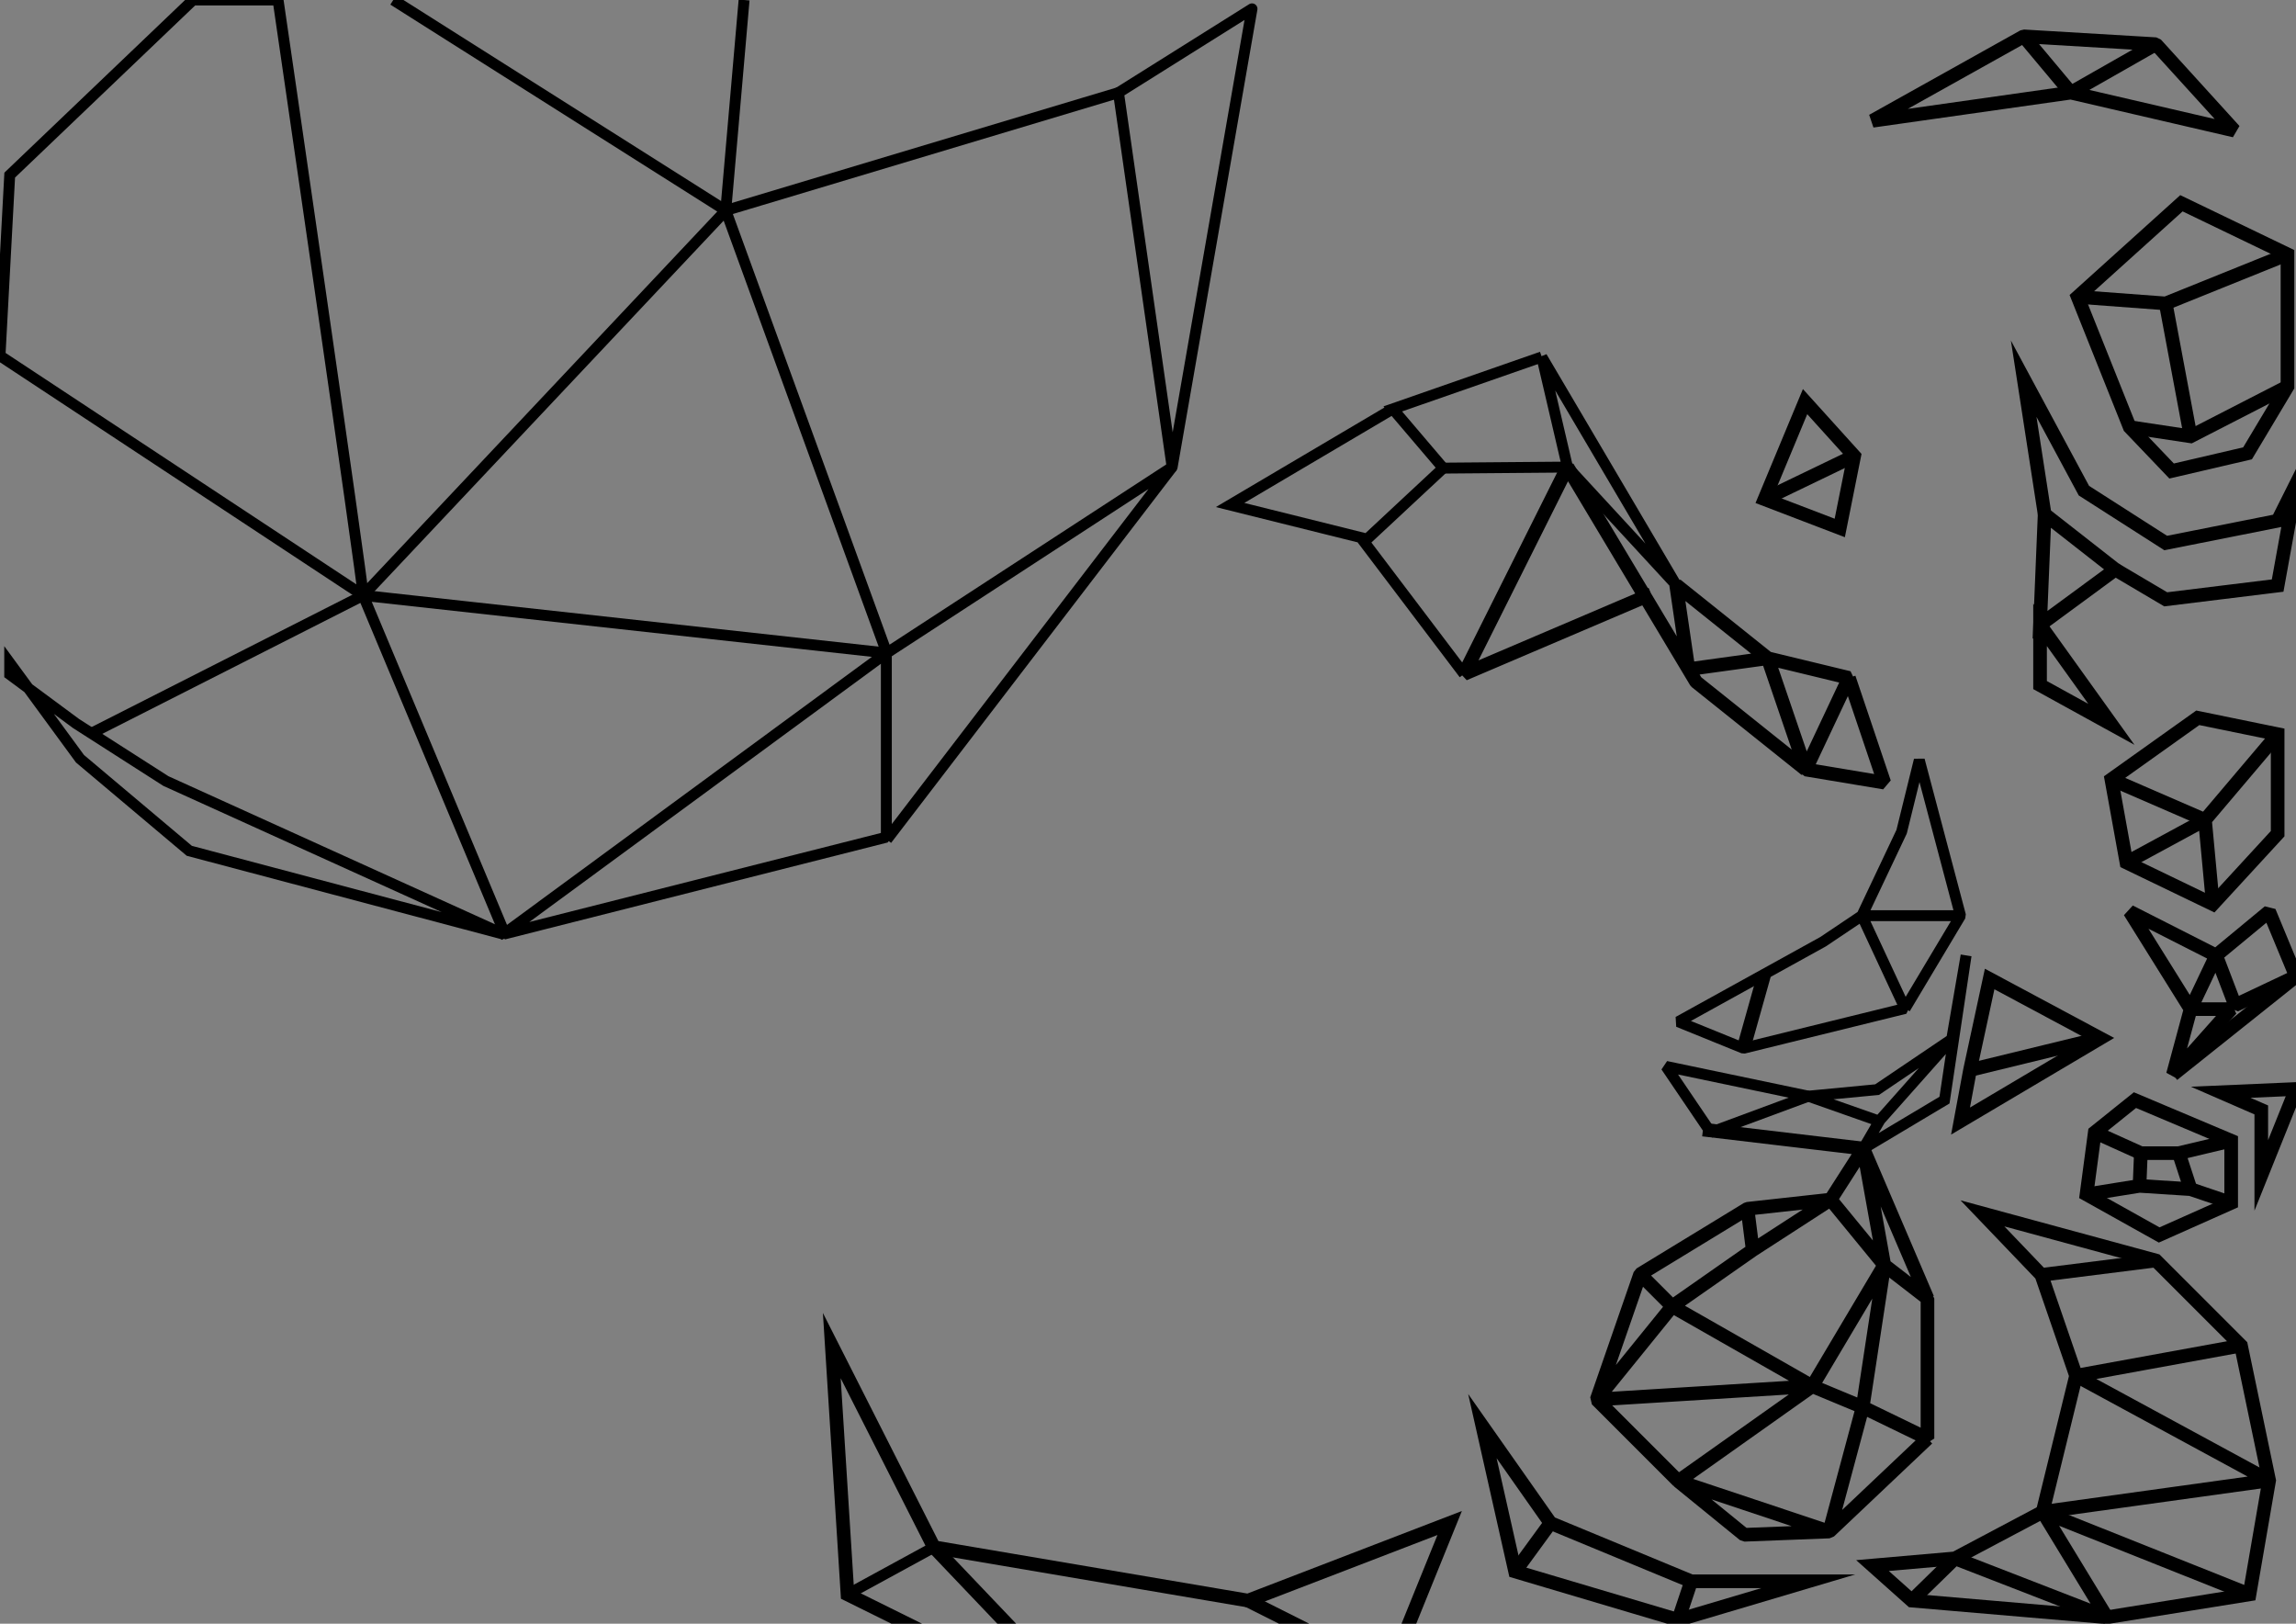 <?xml version="1.0" encoding="utf-8"?>
<!-- Generator: Adobe Illustrator 25.0.0, SVG Export Plug-In . SVG Version: 6.00 Build 0)  -->
<svg version="1.1" id="Camada_2" xmlns="http://www.w3.org/2000/svg" xmlns:xlink="http://www.w3.org/1999/xlink" x="0px" y="0px"
	 viewBox="0 0 841.89 595.28" style="enable-background:new 0 0 841.89 595.28;" xml:space="preserve">
<rect x="0" y="0" width="841.89" height="595.28" fill="#808080" stroke="none"/>
<style type="text/css">
	.st0{fill:none;}
	.st1{fill:none;stroke:#000000;stroke-width:5;stroke-linejoin:bevel;stroke-miterlimit:10;}
	.st2{fill:none;stroke:#000000;stroke-width:4;stroke-linejoin:bevel;stroke-miterlimit:10;}
	.st3{fill:none;stroke:#000000;stroke-width:4;stroke-miterlimit:10;}
	.st4{fill:none;stroke:#000000;stroke-width:5;stroke-miterlimit:10;}
	.st5{fill:#FFFFFF;}
	.st6{fill:none;stroke:#000000;stroke-width:4;stroke-linecap:square;stroke-linejoin:bevel;stroke-miterlimit:10;}
	.st7{fill:none;stroke:#000000;stroke-width:4;stroke-linecap:square;stroke-linejoin:round;stroke-miterlimit:10;}
</style>
<path class="st0" d="M572.36,171.24"/>
<path class="st1" d="M605.48,217.8c-68.64,29.28-68.64,29.28-68.64,29.28l37.92-75.84l44.36,74.09l2.77,4.63l40.23,32.16l15.84-33.6
	l-29.76-7.2l-33.6-26.88l4.52,30.89l29.08-4.01l13.92,40.8l28.8,4.8l-12.96-38.4"/>
<polygon class="st2" points="703.76,278.64 697.28,304.92 682.7,335.7 668.48,345.24 615.38,374.58 639.32,384.3 698.54,369.72 
	682.7,335.7 718.88,335.7 698.54,369.72 718.88,335.7 "/>
<path class="st3" d="M654.18,258.85"/>
<path class="st3" d="M659.28,273.78"/>
<polyline class="st3" points="689.36,410.59 683.24,421.08 713,403.32 720.92,350.28 715.64,381 688.28,399.48 663.08,401.88 
	689,411 715.64,381 "/>
<polygon class="st4" points="729.56,358.92 722.36,392.28 718.88,411 770.12,380.64 "/>
<line class="st4" x1="722.36" y1="392.28" x2="770.12" y2="380.64"/>
<polyline class="st1" points="624.44,414.12 683.24,421.08 671.24,439.8 690.92,463.8 683.24,421.08 706.76,476.04 690.92,463.8 
	664.52,508.2 683,515.88 690.92,463.8 706.76,476.04 706.76,527.4 683,515.88 670.76,561.48 706.76,527.4 670.76,561.48 
	639.56,562.68 615.38,543 670.76,561.48 615.38,543 664.52,508.2 615.38,543 585.47,513.09 601.4,467.16 640.76,443.16 
	671.24,439.8 642.68,458.28 640.76,443.16 601.4,467.16 613.16,478.92 642.68,458.28 613.16,478.92 585.47,513.09 664.52,508.2 
	613.16,478.92 "/>
<polygon class="st4" points="543.56,522.84 568.52,558.36 620.12,579.72 663.08,579.72 615.38,593.88 555.56,576.12 "/>
<line class="st4" x1="555.56" y1="576.12" x2="568.52" y2="558.36"/>
<line class="st4" x1="620.12" y1="579.72" x2="615.38" y2="593.88"/>
<polygon class="st4" points="716.84,571.32 749,554.28 761.24,504.36 748.52,467.4 726.92,444.84 790.52,462.12 821.72,493.32 
	832.04,542.76 824.84,584.52 772.52,592.92 701,586.8 686.6,573.96 "/>
<polyline class="st1" points="701,586.8 716.84,571.32 772.52,592.92 749,554.28 824.84,584.52 "/>
<polyline class="st1" points="747.86,554.88 749,554.28 832.04,542.76 761.24,504.36 821.72,493.32 "/>
<line class="st4" x1="748.52" y1="467.4" x2="790.52" y2="462.12"/>
<polygon class="st4" points="782.84,403.32 768.11,415.14 765.08,437.88 791.72,452.76 818.12,441 818.12,418.2 "/>
<polyline class="st4" points="768.11,415.14 785,422.76 798.92,422.76 818.12,418.2 "/>
<polyline class="st4" points="818.12,441 803.24,435.96 784.52,434.76 765.08,437.88 "/>
<line class="st4" x1="784.52" y1="434.76" x2="785" y2="422.76"/>
<line class="st4" x1="798.92" y1="422.76" x2="803.24" y2="435.96"/>
<polygon class="st1" points="796.76,393.96 803.24,369.96 780.92,334.2 812.6,350.28 832.04,334.2 841.89,357.96 819.56,368.52 
	812.6,350.28 803.24,369.96 818.12,369.96 "/>
<line class="st4" x1="841.89" y1="357.96" x2="796.76" y2="393.96"/>
<polygon class="st4" points="814.28,400.44 829.16,406.92 829.16,430.92 841.89,399.24 "/>
<polygon class="st4" points="774.2,285.72 779.72,316.2 811.4,331.47 835.16,305.64 835.16,269.16 805.88,263.16 "/>
<polyline class="st4" points="774.2,285.72 808.52,300.6 835.16,269.16 808.52,300.6 811.4,331.47 "/>
<line class="st4" x1="779.72" y1="316.2" x2="808.52" y2="300.6"/>
<polygon class="st4" points="774.2,265.56 748.04,251.16 748.04,229.08 "/>
<polygon class="st4" points="748.04,229.08 749.72,188.52 775.64,208.8 "/>
<polyline class="st4" points="749.72,188.52 742.04,138.84 764.12,179.88 794.12,199.08 835.16,190.92 841.89,177.48 835.16,214.68 
	794.12,219.72 775.64,208.8 "/>
<polygon class="st4" points="780.92,156.6 761.84,108.84 799.88,74.52 838.76,93.24 838.76,141.72 824.12,166.2 796.28,172.68 "/>
<polyline class="st4" points="780.92,156.6 803.24,159.96 838.76,141.72 "/>
<polyline class="st4" points="761.84,108.84 794.12,111.24 838.76,93.24 "/>
<line class="st4" x1="794.12" y1="111.24" x2="803.24" y2="159.96"/>
<polygon class="st4" points="647,183 674.6,193.56 679.88,167.16 661.88,147.24 "/>
<line class="st4" x1="679.88" y1="167.16" x2="647" y2="183"/>
<polygon class="st4" points="531.56,558.36 457.64,586.8 342.44,567.24 305,493.32 310.76,584.52 401.89,629.64 509.48,612.84 "/>
<line class="st4" x1="457.64" y1="586.8" x2="509.48" y2="612.84"/>
<line class="st4" x1="639.32" y1="384.3" x2="646.95" y2="357.13"/>
<g id="Camada_4">
</g>
<polygon class="st2" points="614.6,214.44 574.76,171.24 565.34,130.86 "/>
<line class="st3" x1="499.4" y1="197.64" x2="536.84" y2="247.08"/>
<line class="st3" x1="529.19" y1="171.62" x2="574.76" y2="171.24"/>
<path class="st3" d="M448.52,167.16"/>
<polyline class="st3" points="510.7,149.91 451.04,185.14 501.27,197.64 529.19,171.62 510.7,149.91 565.34,130.86 "/>
<path class="st5" d="M34.89,398.33"/>
<path class="st5" d="M3.56,347.38"/>
<polygon class="st3" points="3.56,243 29.33,278.17 69.41,311.92 184.64,342.48 60.82,286.34 27.89,265.26 3.56,247.26 "/>
<path class="st3" d="M793.11,123.6"/>
<polygon class="st6" points="184.64,342.48 325,306.93 325,239.4 "/>
<polygon class="st7" points="410.12,33.96 429.8,171.24 459.08,3.24 "/>
<polyline class="st2" points="325.16,307.8 429.8,171.24 325.16,239.4 266.12,77.16 410.12,33.96 "/>
<polyline class="st3" points="185.72,343.8 133.16,218.28 325.16,239.4 "/>
<path class="st3" d="M133.16,218.28c0-4.32-31.2-218.28-31.2-218.28h-31.2L3.56,64.2L0,130.44L133.16,218.28z"/>
<polyline class="st3" points="144.2,0 266.12,77.16 133.16,218.28 33.29,268.94 "/>
<line class="st3" x1="266.12" y1="77.16" x2="272.84" y2="0"/>
<polygon class="st2" points="627.26,415.14 663.08,401.88 610.88,390.96 "/>
<path class="st3" d="M310.76,584.52l31.68-17.28L310.76,584.52z"/>
<polygon class="st1" points="819.32,47.88 759.32,33.96 686.6,44.28 742.04,13.32 790.52,16.2 "/>
<polyline class="st1" points="742.04,13.32 759.32,33.96 790.52,16.2 "/>
<line class="st1" x1="342.44" y1="567.24" x2="401.89" y2="629.64"/>
</svg>
